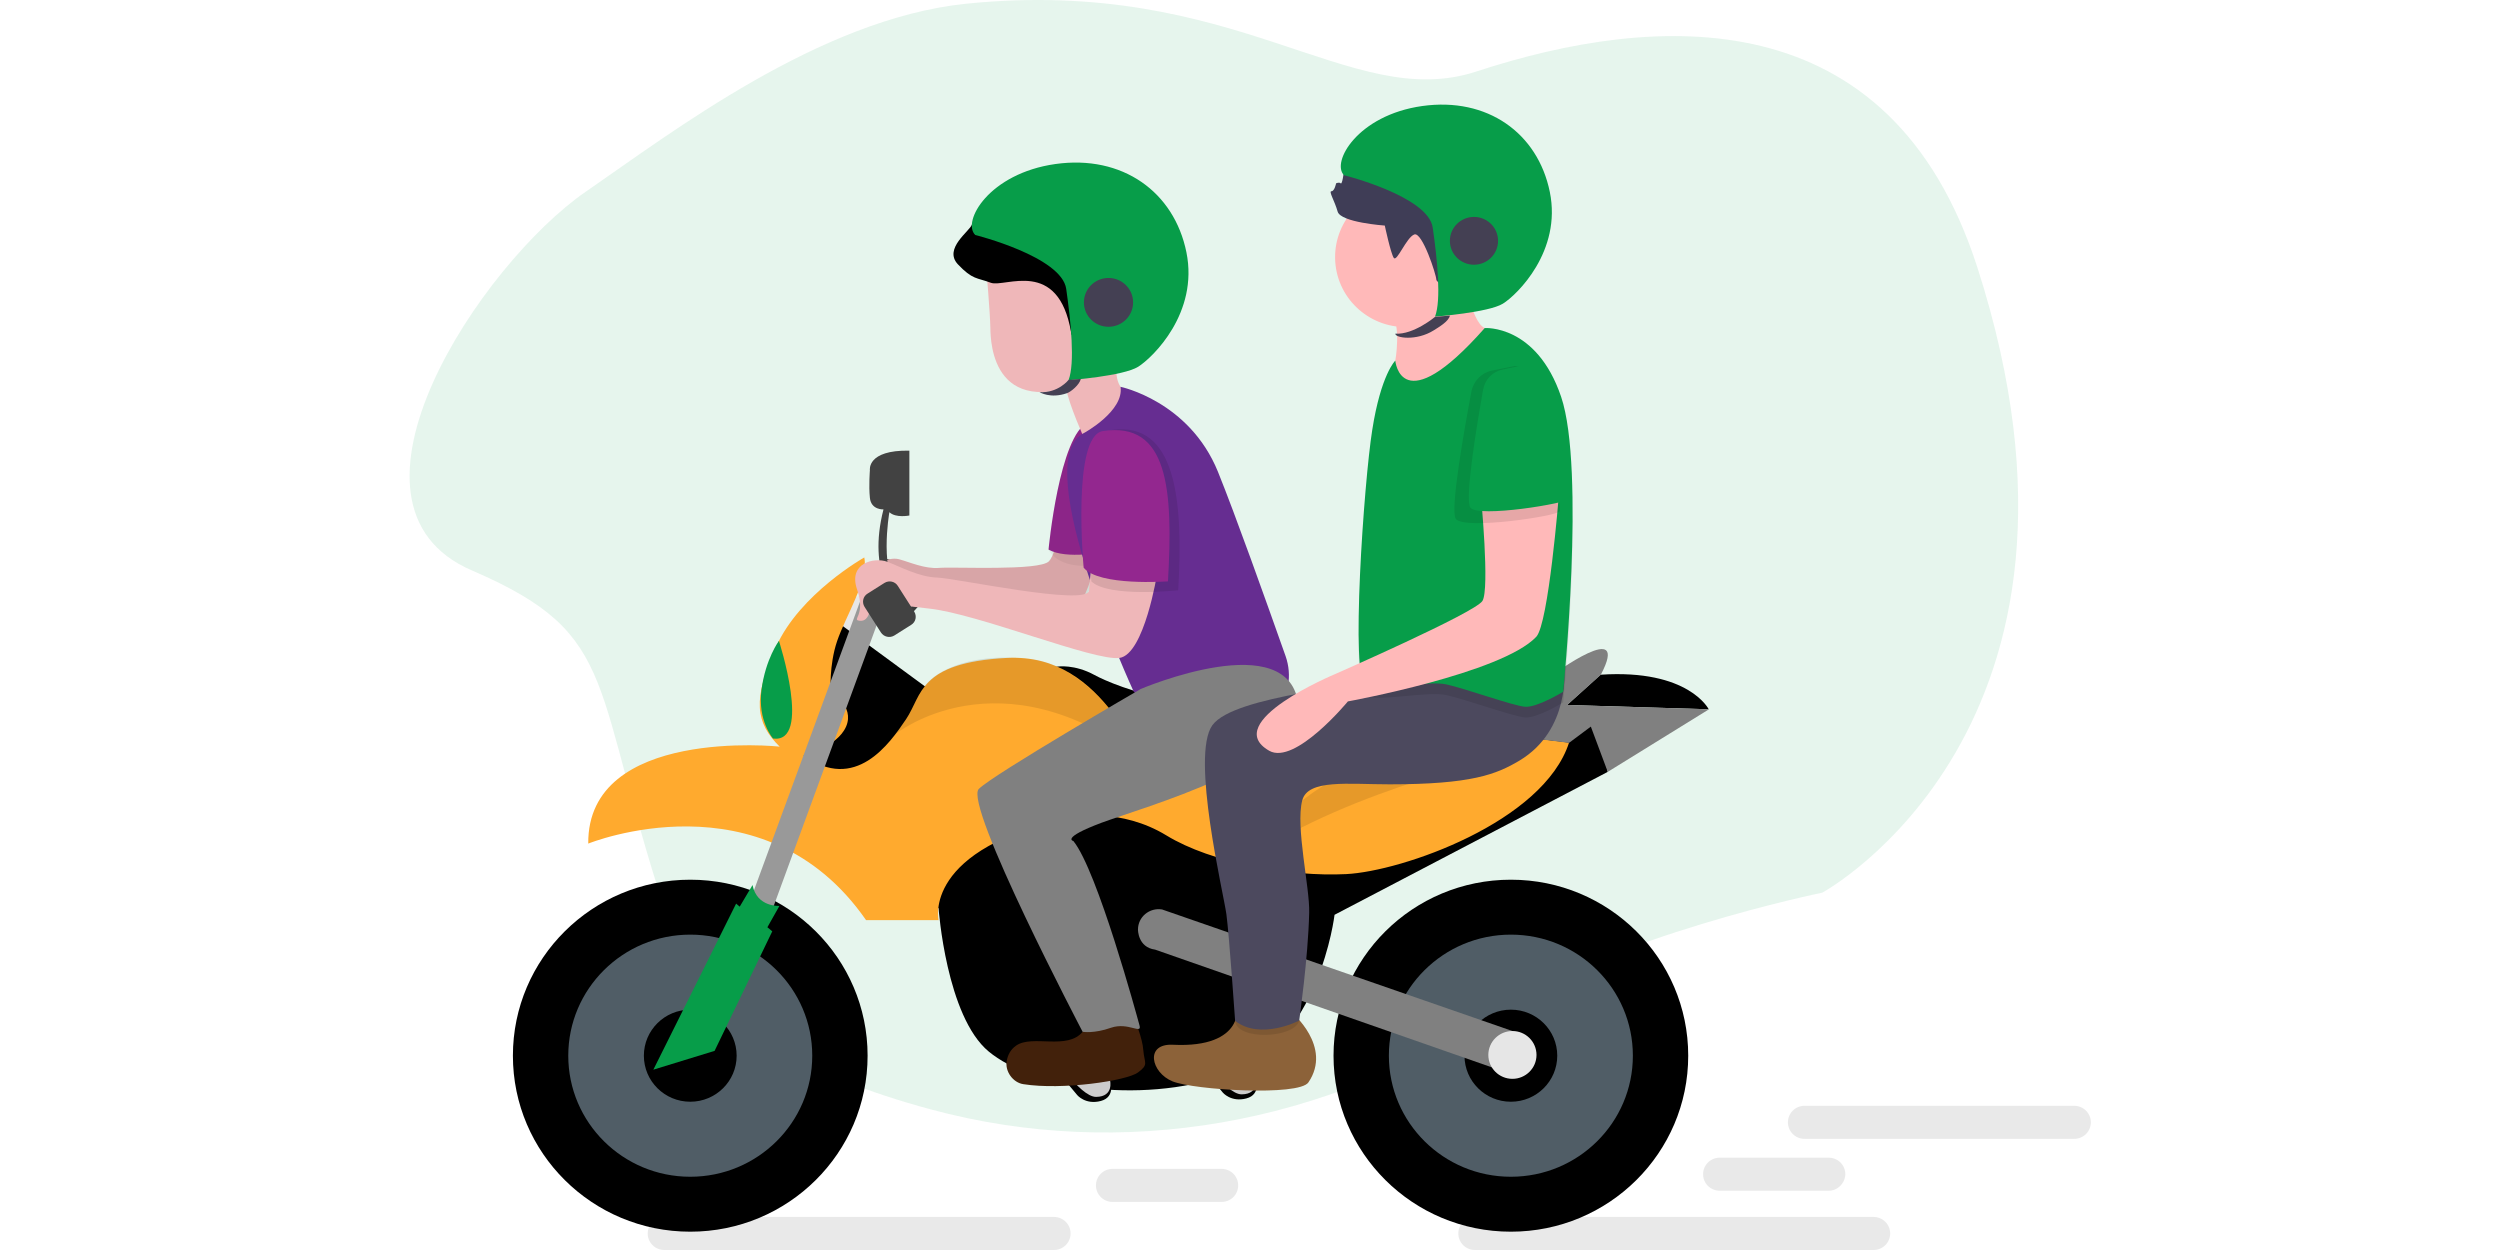 <svg width="260" height="130" viewBox="0 0 260 130" fill="none" xmlns="http://www.w3.org/2000/svg">
<g clip-path="url(#clip0)">
<path opacity="0.1" d="M153.56 7.43C172.217 1.32 196.605 -0.267 205.641 27.797C221.073 75.724 189.515 92.838 189.515 92.838C189.515 92.838 167.499 97.334 155.292 105.428C137.967 116.934 116.751 120.769 96.787 115.373C84.02 111.935 73.066 106.248 69.921 96.99C61.152 71.096 64.936 66.15 49.078 59.325C33.245 52.501 50.064 27.427 60.912 19.941C69.894 13.752 85.246 1.982 100.412 0.394C128.665 -2.515 140.393 11.768 153.56 7.43Z" fill="#079D49"/>
<path opacity="0.1" d="M194.845 130H153.398C152.439 130 151.666 129.233 151.666 128.281C151.666 127.329 152.439 126.562 153.398 126.562H194.845C195.804 126.562 196.577 127.329 196.577 128.281C196.577 129.233 195.804 130 194.845 130Z" fill="#252223"/>
<path opacity="0.1" d="M109.607 130H69.094C68.134 130 67.361 129.233 67.361 128.281C67.361 127.329 68.134 126.562 69.094 126.562H109.607C110.567 126.562 111.34 127.329 111.34 128.281C111.34 129.233 110.567 130 109.607 130Z" fill="#252223"/>
<path opacity="0.1" d="M215.715 118.441H187.676C186.716 118.441 185.943 117.674 185.943 116.722C185.943 115.77 186.716 115.003 187.676 115.003H215.715C216.675 115.003 217.448 115.77 217.448 116.722C217.448 117.674 216.675 118.441 215.715 118.441Z" fill="#252223"/>
<path opacity="0.1" d="M190.181 123.837H178.854C177.894 123.837 177.121 123.07 177.121 122.118C177.121 121.166 177.894 120.399 178.854 120.399H190.181C191.141 120.399 191.914 121.166 191.914 122.118C191.887 123.07 191.114 123.837 190.181 123.837Z" fill="#252223"/>
<path opacity="0.1" d="M127.039 125.001H115.711C114.751 125.001 113.979 124.234 113.979 123.282C113.979 122.33 114.751 121.562 115.711 121.562H127.039C127.998 121.562 128.771 122.33 128.771 123.282C128.771 124.234 127.998 125.001 127.039 125.001Z" fill="#252223"/>
<path d="M91.75 61.388C91.75 61.388 87.966 61.203 86.18 65.462L88.312 66.811C88.312 66.811 88.712 64.192 91.75 64.086V61.388Z" fill="#E6E6E6"/>
<path d="M92.949 64.007L90.177 61.468C89.671 61.018 89.644 60.225 90.097 59.722L91.19 58.532C91.643 58.029 92.443 58.003 92.949 58.452L95.721 60.992C96.228 61.441 96.254 62.235 95.801 62.737L94.708 63.928C94.229 64.457 93.456 64.483 92.949 64.007Z" fill="#424242"/>
<path opacity="0.1" d="M92.949 64.007L90.177 61.468C89.671 61.018 89.644 60.225 90.097 59.722L91.19 58.532C91.643 58.029 92.443 58.003 92.949 58.452L95.721 60.992C96.228 61.441 96.254 62.235 95.801 62.737L94.708 63.928C94.229 64.457 93.456 64.483 92.949 64.007Z" fill="black"/>
<path d="M114.832 55.146C114.832 55.146 113.126 63.531 111.1 64.086C109.048 64.642 101.132 61.917 97.107 61.944H95.828C95.828 61.944 94.868 61.97 94.042 61.283C93.189 60.595 92.283 60.727 92.309 61.574C92.336 62.42 92.229 63.69 91.456 63.69C90.683 63.69 91.963 63.214 91.11 60.939C90.257 58.664 92.416 57.871 93.509 58.162C94.602 58.453 96.201 59.193 97.693 59.061C99.186 58.929 108.115 59.405 109.101 58.373C110.087 57.342 110.061 53.427 110.061 53.427L114.832 55.146Z" fill="#EFB7B9"/>
<path opacity="0.1" d="M115.765 55.305C115.765 55.305 113.126 63.531 111.074 64.086C109.021 64.642 101.105 61.917 97.081 61.944H95.801C95.801 61.944 94.842 61.97 94.015 61.283C93.162 60.595 92.256 60.727 92.283 61.574C92.309 62.42 92.203 63.69 91.43 63.69C90.657 63.69 91.936 63.214 91.084 60.939C90.231 58.664 92.389 57.87 93.482 58.161C94.575 58.452 96.174 59.193 97.667 59.061C99.159 58.928 108.088 59.405 109.075 58.373C110.061 57.342 110.541 52.792 110.541 52.792L115.765 55.305Z" fill="black"/>
<path d="M161.582 76.095L165.98 74.561L167.206 80.274L138.793 95.139C138.793 95.139 137.194 108.628 127.652 111.802C118.11 114.976 107.262 113.019 102.838 109.369C98.413 105.719 97.614 94.478 97.614 94.478L82.394 79.11L86.792 64.483L96.201 71.387L110.008 69.323C110.008 69.323 111.74 69.059 113.819 70.196C115.898 71.334 125.707 75.433 139.407 72.736C153.106 70.011 162.568 69.403 162.568 69.403L161.422 71.942L161.582 76.095Z" fill="black"/>
<path d="M157.131 128.096C167.317 128.096 175.575 119.901 175.575 109.792C175.575 99.683 167.317 91.489 157.131 91.489C146.944 91.489 138.687 99.683 138.687 109.792C138.687 119.901 146.944 128.096 157.131 128.096Z" fill="black"/>
<path d="M157.13 122.382C164.137 122.382 169.818 116.746 169.818 109.792C169.818 102.839 164.137 97.202 157.13 97.202C150.124 97.202 144.443 102.839 144.443 109.792C144.443 116.746 150.124 122.382 157.13 122.382Z" fill="#505D66"/>
<path d="M157.131 114.58C159.795 114.58 161.955 112.436 161.955 109.792C161.955 107.148 159.795 105.005 157.131 105.005C154.467 105.005 152.307 107.148 152.307 109.792C152.307 112.436 154.467 114.58 157.131 114.58Z" fill="black"/>
<path d="M71.786 128.096C81.973 128.096 90.23 119.901 90.23 109.792C90.23 99.683 81.973 91.489 71.786 91.489C61.6 91.489 53.342 99.683 53.342 109.792C53.342 119.901 61.6 128.096 71.786 128.096Z" fill="black"/>
<path d="M71.787 122.382C78.794 122.382 84.474 116.746 84.474 109.792C84.474 102.839 78.794 97.202 71.787 97.202C64.78 97.202 59.1 102.839 59.1 109.792C59.1 116.746 64.78 122.382 71.787 122.382Z" fill="#505D66"/>
<path d="M71.786 114.58C74.451 114.58 76.611 112.436 76.611 109.792C76.611 107.148 74.451 105.005 71.786 105.005C69.122 105.005 66.962 107.148 66.962 109.792C66.962 112.436 69.122 114.58 71.786 114.58Z" fill="black"/>
<path d="M157.29 107.226L120.855 94.583C119.549 94.372 118.35 95.35 118.35 96.673C118.35 96.673 118.323 98.524 120.135 98.762L156.224 111.379L157.29 107.226Z" fill="#808080"/>
<path d="M157.292 112.199C158.675 112.199 159.797 111.086 159.797 109.713C159.797 108.34 158.675 107.226 157.292 107.226C155.908 107.226 154.786 108.34 154.786 109.713C154.786 111.086 155.908 112.199 157.292 112.199Z" fill="#E6E6E6"/>
<path d="M61.178 87.733C61.178 87.733 79.409 80.327 90.071 95.694H97.614C97.614 95.694 95.828 88.209 111.687 84.929C111.687 84.929 116.591 84.003 121.309 86.886C126.026 89.769 134.156 91.198 139.993 90.907C145.83 90.616 160.516 85.485 163.181 77.232L159.743 76.809L161.422 70.196C161.422 70.196 123.574 83.13 120.935 81.543C118.297 79.957 115.178 67.869 104.703 68.424C95.508 68.927 95.934 72.26 94.229 74.799C92.523 77.338 88.951 82.469 83.567 78.555C83.567 78.555 87.059 77.708 87.992 75.566C88.924 73.423 86.392 71.916 86.392 71.916C86.392 71.916 86.206 69.191 87.059 66.678C87.912 64.139 90.364 60.304 89.884 57.976C89.884 57.976 83.194 61.732 80.715 67.26C78.236 72.788 78.556 75.143 81.088 77.655C81.088 77.629 61.072 75.566 61.178 87.733Z" fill="#FFAA2E"/>
<path opacity="0.1" d="M157.664 78.369C157.664 78.369 140.286 82.125 130.105 89.135C130.078 89.135 138.021 74.904 157.664 78.369Z" fill="black"/>
<path opacity="0.1" d="M93.109 76.359C93.109 76.359 103.931 67.551 118.963 79.11C118.963 79.11 114.219 69.297 107.129 68.53C100.039 67.763 96.868 70.302 96.148 71.387C95.455 72.498 93.109 76.359 93.109 76.359Z" fill="black"/>
<path d="M81.009 66.652C81.009 66.652 84.474 77.338 80.396 76.809C80.396 76.809 78.77 74.957 79.196 71.73C79.623 68.504 81.009 66.652 81.009 66.652Z" fill="#079D49"/>
<path d="M162.968 73.317L177.707 73.767C177.707 73.767 175.628 69.562 166.459 70.17L162.968 73.317Z" fill="black"/>
<path d="M161.422 70.223C161.422 70.223 169.658 64.139 166.487 70.17L162.995 73.317L177.734 73.767L167.206 80.274L165.447 75.566L163.181 77.258L159.743 76.835L160.33 73.053L161.422 70.223Z" fill="#808080"/>
<path d="M115.446 112.358C115.446 112.358 116.085 114.077 114.486 114.501C112.887 114.924 112.034 113.892 112.034 113.892L109.235 110.533V109.264L115.446 112.358Z" fill="black"/>
<path d="M112.114 109.025L115.446 112.358C115.446 112.358 115.872 114.051 114.006 114.077C112.247 114.103 109.235 109.263 109.235 109.263L112.114 109.025Z" fill="#CCCCCC"/>
<path d="M130.584 112.094C130.584 112.094 131.224 113.813 129.624 114.236C128.025 114.659 127.172 113.628 127.172 113.628L124.4 110.242V108.973L130.584 112.094Z" fill="black"/>
<path d="M127.253 108.76L130.584 112.093C130.584 112.093 131.011 113.786 129.145 113.812C127.386 113.839 124.374 108.999 124.374 108.999L127.253 108.76Z" fill="#CCCCCC"/>
<path d="M94.868 60.701H90.124L78.156 93.287L80.342 94.557L91.883 63.081H94.868V60.701Z" fill="#999999"/>
<path d="M93.296 62.737C93.296 62.737 90.15 59.669 91.883 52.977C91.883 52.977 90.604 53.057 90.47 51.787C90.337 50.517 90.47 48.904 90.47 48.904C90.47 48.904 90.124 46.788 94.575 46.867V53.612C94.575 53.612 93.162 53.903 92.496 53.268C92.496 53.268 91.323 59.881 93.722 61.917L93.296 62.737Z" fill="#424242"/>
<path d="M81.062 94.213C81.062 94.213 78.716 94.372 78.263 92.044L76.93 94.292L76.557 93.975L67.948 111.247L74.318 109.29L80.316 96.858L79.809 96.435L81.062 94.213Z" fill="#079D49"/>
<path d="M114.912 57.395C114.912 57.395 110.914 58.215 109.048 57.157C109.048 57.157 110.167 45.227 113.179 43.905C115.205 43.032 116.191 48.904 116.191 48.904L114.912 57.395Z" fill="#93278F"/>
<path opacity="0.05" d="M114.725 58.638C114.725 58.638 110.46 59.669 109.048 57.157C109.048 57.157 110.167 45.227 113.179 43.905C115.205 43.032 116.191 48.904 116.191 48.904L114.725 58.638Z" fill="black"/>
<path d="M116.138 37.425C116.138 37.425 115.845 39.223 116.538 40.228L117.231 41.948L112.779 45.651C112.779 45.651 111.127 41.974 110.887 40.413C110.674 38.853 116.138 37.425 116.138 37.425Z" fill="#EFB7B9"/>
<path d="M116.537 40.228C116.537 40.228 123.681 41.71 126.666 49.063C128.505 53.612 131.597 62.288 133.702 68.239C135.115 72.286 132.023 76.544 127.705 76.412C127.359 76.412 127.012 76.386 126.639 76.333C122.001 75.777 117.897 71.916 117.897 71.916C117.897 71.916 107.022 48.296 112.566 45.122C112.859 44.989 116.911 42.715 116.537 40.228Z" fill="#662D91"/>
<path d="M102.57 27.876C102.57 27.876 102.97 32.531 102.997 34.092C103.023 35.653 103.21 44.328 114.271 39.144C125.332 33.96 115.817 20.1 102.57 27.876Z" fill="#EFB7B9"/>
<path d="M112.113 26.21C112.113 26.21 101.265 22.666 101.078 23.353C100.892 24.015 98.093 25.84 99.612 27.48C101.158 29.119 101.585 28.855 103.051 29.41C104.516 29.939 110.06 26.765 111.393 34.568C111.766 36.684 112.113 26.21 112.113 26.21Z" fill="black"/>
<path d="M120.349 59.616C120.349 59.616 119.016 68.054 116.431 68.424C113.845 68.795 101.664 63.822 96.627 63.293L95.028 63.108C95.028 63.108 93.855 63.002 92.816 62.103C91.776 61.203 90.656 61.23 90.63 62.209C90.603 63.214 90.417 64.668 89.43 64.562C88.471 64.457 90.097 64.086 89.137 61.309C88.178 58.532 90.95 57.924 92.282 58.426C93.615 58.929 95.588 60.013 97.453 60.066C99.346 60.119 113.099 63.081 113.259 61.415C113.392 59.881 113.605 57.738 113.605 57.738L120.349 59.616Z" fill="#EFB7B9"/>
<path opacity="0.1" d="M122.534 61.389C122.534 61.389 115.285 62.182 113.499 60.463C113.499 60.463 112.486 45.095 115.738 44.699C122.215 43.905 123.094 51.761 122.534 61.389Z" fill="black"/>
<path d="M121.468 60.463C121.468 60.463 114.272 60.992 112.699 59.035C112.699 59.035 111.446 45.333 114.698 44.831C121.468 43.799 122.028 50.835 121.468 60.463Z" fill="#93278F"/>
<path d="M101.424 24.438C101.424 24.438 110.406 26.686 110.886 30.045C111.366 33.404 111.819 37.769 111.126 39.541C111.126 39.541 116.83 39.117 118.376 38.139C119.922 37.16 124.666 32.531 123.387 26.236C122.107 19.941 116.723 16.079 109.767 17.058C102.837 18.037 100.011 23.062 101.424 24.438Z" fill="#079D49"/>
<path d="M115.284 33.986C116.697 33.986 117.843 32.849 117.843 31.447C117.843 30.045 116.697 28.908 115.284 28.908C113.871 28.908 112.726 30.045 112.726 31.447C112.726 32.849 113.871 33.986 115.284 33.986Z" fill="#444053"/>
<path d="M111.126 39.514C111.126 39.514 110.06 40.89 108.114 40.784C108.114 40.784 109.234 41.498 110.966 40.89C111.366 40.758 112.272 40.017 112.405 39.409L111.126 39.514Z" fill="#444053"/>
<path d="M117.976 105.983C117.976 105.983 118.829 107.941 118.909 109.263C119.016 110.586 119.496 110.692 118.349 111.538C117.15 112.411 110.46 113.389 106.435 112.755C105.342 112.596 104.49 111.406 104.703 110.321C104.809 109.739 105.076 109.157 105.689 108.734C107.395 107.57 111.02 109.263 112.619 107.279L112.219 105.983H117.976Z" fill="#42210B"/>
<path d="M118.643 71.651C118.643 71.651 103.424 80.459 101.798 82.046C100.172 83.633 112.593 107.306 112.593 107.306C112.593 107.306 113.766 107.517 115.551 106.883C117.337 106.274 118.776 107.623 118.51 106.645C118.243 105.666 114.139 90.563 111.633 87.468C111.633 87.468 110.274 87.177 114.565 85.564C118.856 83.977 135.542 79.295 135.035 73.423C134.289 64.986 118.643 71.651 118.643 71.651Z" fill="#808080"/>
<path d="M91.616 65.779L89.91 63.108C89.617 62.632 89.751 62.023 90.23 61.732L91.989 60.621C92.469 60.33 93.082 60.463 93.375 60.939L95.081 63.61C95.374 64.086 95.241 64.695 94.761 64.986L93.002 66.097C92.522 66.387 91.909 66.229 91.616 65.779Z" fill="#424242"/>
<path d="M134.316 105.269C134.316 105.269 138.607 108.84 136.075 112.569C135.089 114.024 124.187 113.363 121.948 112.464C119.71 111.564 119.017 108.496 122.002 108.655C129.491 109.025 128.905 104.449 128.319 104.37L134.316 105.269Z" fill="#8C6239"/>
<path opacity="0.1" d="M135.115 106.168C134.582 107.993 128.665 108.232 128.452 106.195L128.292 104L135.089 104.819C135.355 105.163 134.875 105.825 135.115 106.168Z" fill="black"/>
<path d="M146.298 34.014C150.345 33.949 153.574 30.64 153.509 26.623C153.443 22.607 150.109 19.403 146.061 19.468C142.014 19.532 138.785 22.841 138.851 26.858C138.916 30.875 142.25 34.078 146.298 34.014Z" fill="#FFB9B9"/>
<path d="M144.631 32.161C145.777 33.933 145.111 37.504 145.111 37.504L144.604 43.35L157.185 36.049C156.359 35.256 155.426 34.595 154.413 34.118C152.947 33.484 152.121 27.982 152.121 27.982C152.121 27.982 143.485 30.389 144.631 32.161Z" fill="#FFB9B9"/>
<path d="M144.951 26.818C145.271 27.294 146.257 24.702 147.083 24.385C147.909 24.067 149.375 28.59 149.375 29.066C149.375 29.543 151.987 30.521 152.307 31.341C152.627 32.161 153.773 32.32 153.773 31.5C153.773 30.68 156.705 25.363 157.531 22.93C158.357 20.497 153.293 17.587 152.147 16.794C151.001 15.974 145.457 15.498 144.977 16.159C144.498 16.82 141.379 16.635 141.379 16.635C141.379 16.635 140.553 16.952 140.393 17.455C140.233 17.931 140.233 18.09 140.073 17.772C139.913 17.455 139.753 17.931 139.753 17.931C139.753 17.931 139.593 19.227 139.433 19.068C139.273 18.91 138.954 19.068 138.954 19.068C138.954 19.068 138.794 19.888 138.474 19.888C138.154 19.888 138.794 20.867 139.114 22.004C139.433 23.142 144.018 23.459 144.018 23.459C144.018 23.459 144.631 26.342 144.951 26.818Z" fill="#3F3D56"/>
<path d="M139.78 18.222C139.78 18.222 148.549 20.417 149.002 23.671C149.481 26.95 149.908 31.209 149.242 32.928C149.242 32.928 154.812 32.505 156.305 31.579C157.797 30.653 162.435 26.104 161.182 19.968C159.93 13.831 154.679 10.075 147.909 11.027C141.166 11.98 138.42 16.899 139.78 18.222Z" fill="#079D49"/>
<path d="M153.294 27.532C154.677 27.532 155.799 26.419 155.799 25.046C155.799 23.673 154.677 22.56 153.294 22.56C151.91 22.56 150.788 23.673 150.788 25.046C150.788 26.419 151.91 27.532 153.294 27.532Z" fill="#444053"/>
<path d="M149.242 32.955C149.242 32.955 147.003 34.833 145.111 34.7C145.084 35.15 147.296 35.494 149.109 34.356C149.562 34.066 150.681 33.431 150.788 32.822L149.242 32.955Z" fill="#444053"/>
<path d="M162.675 69.509C162.675 69.509 163.368 75.909 158.011 79.11C155.612 80.538 153.026 81.57 144.524 81.57C140.206 81.57 136.021 81.014 135.435 83.236C134.715 85.961 136.235 92.335 136.155 94.927C136.048 99.635 135.115 106.142 135.115 106.142C135.115 106.142 131.091 108.232 128.452 106.168C128.452 106.168 127.839 97.281 127.546 95.086C127.252 92.891 123.814 78.607 126.08 75.433C128.345 72.259 142.232 71.439 143.831 70.249C145.43 69.059 162.675 69.509 162.675 69.509Z" fill="#4C495E"/>
<path opacity="0.1" d="M154.412 35.229C154.412 35.229 159.796 34.833 162.355 42.371C164.914 49.909 162.568 73.053 162.568 73.053C162.568 73.053 159.85 74.719 158.597 74.614C157.344 74.508 152.36 72.709 150.414 72.286C148.469 71.863 143.698 72.947 142.045 72.418C140.393 71.889 141.859 51.152 142.712 45.836C143.618 40.043 145.11 38.615 145.11 38.615C145.11 38.615 145.67 45.122 154.412 35.229Z" fill="black"/>
<path d="M154.412 34.118C154.412 34.118 159.796 33.722 162.355 41.26C164.914 48.798 162.568 71.942 162.568 71.942C162.568 71.942 159.85 73.608 158.597 73.503C157.344 73.397 152.36 71.598 150.414 71.175C148.469 70.752 143.698 71.836 142.045 71.307C140.393 70.778 141.859 50.041 142.712 44.725C143.618 38.932 145.11 37.504 145.11 37.504C145.11 37.504 145.67 44.011 154.412 34.118Z" fill="#079D49"/>
<path d="M162.116 51.549C162.116 51.549 161.05 64.88 159.77 66.229C156.172 70.038 140.18 72.947 140.18 72.947C140.18 72.947 134.689 79.613 131.997 78.079C126.826 75.116 138.821 70.117 138.821 70.117C138.821 70.117 153.373 63.743 154.173 62.499C154.946 61.256 154.013 51.549 154.013 51.549H162.116V51.549Z" fill="#FFB9B9"/>
<path opacity="0.1" d="M162.222 53.163C162.062 53.665 152.2 55.146 151.4 53.956C150.787 53.057 152.307 44.54 153.026 40.731C153.239 39.62 154.092 38.747 155.185 38.536L157.584 38.059C160.702 38.139 162.382 52.66 162.222 53.163Z" fill="black"/>
<path d="M163.208 51.866C163.048 52.343 153.692 53.877 152.919 52.792C152.306 51.946 153.612 44.037 154.252 40.493C154.439 39.461 155.238 38.641 156.278 38.43L158.543 37.954C161.502 37.927 163.368 51.39 163.208 51.866Z" fill="#079D49"/>
</g>
<defs>
<clipPath id="clip0">
<rect width="260" height="130" fill="white"/>
</clipPath>
</defs>
</svg>
